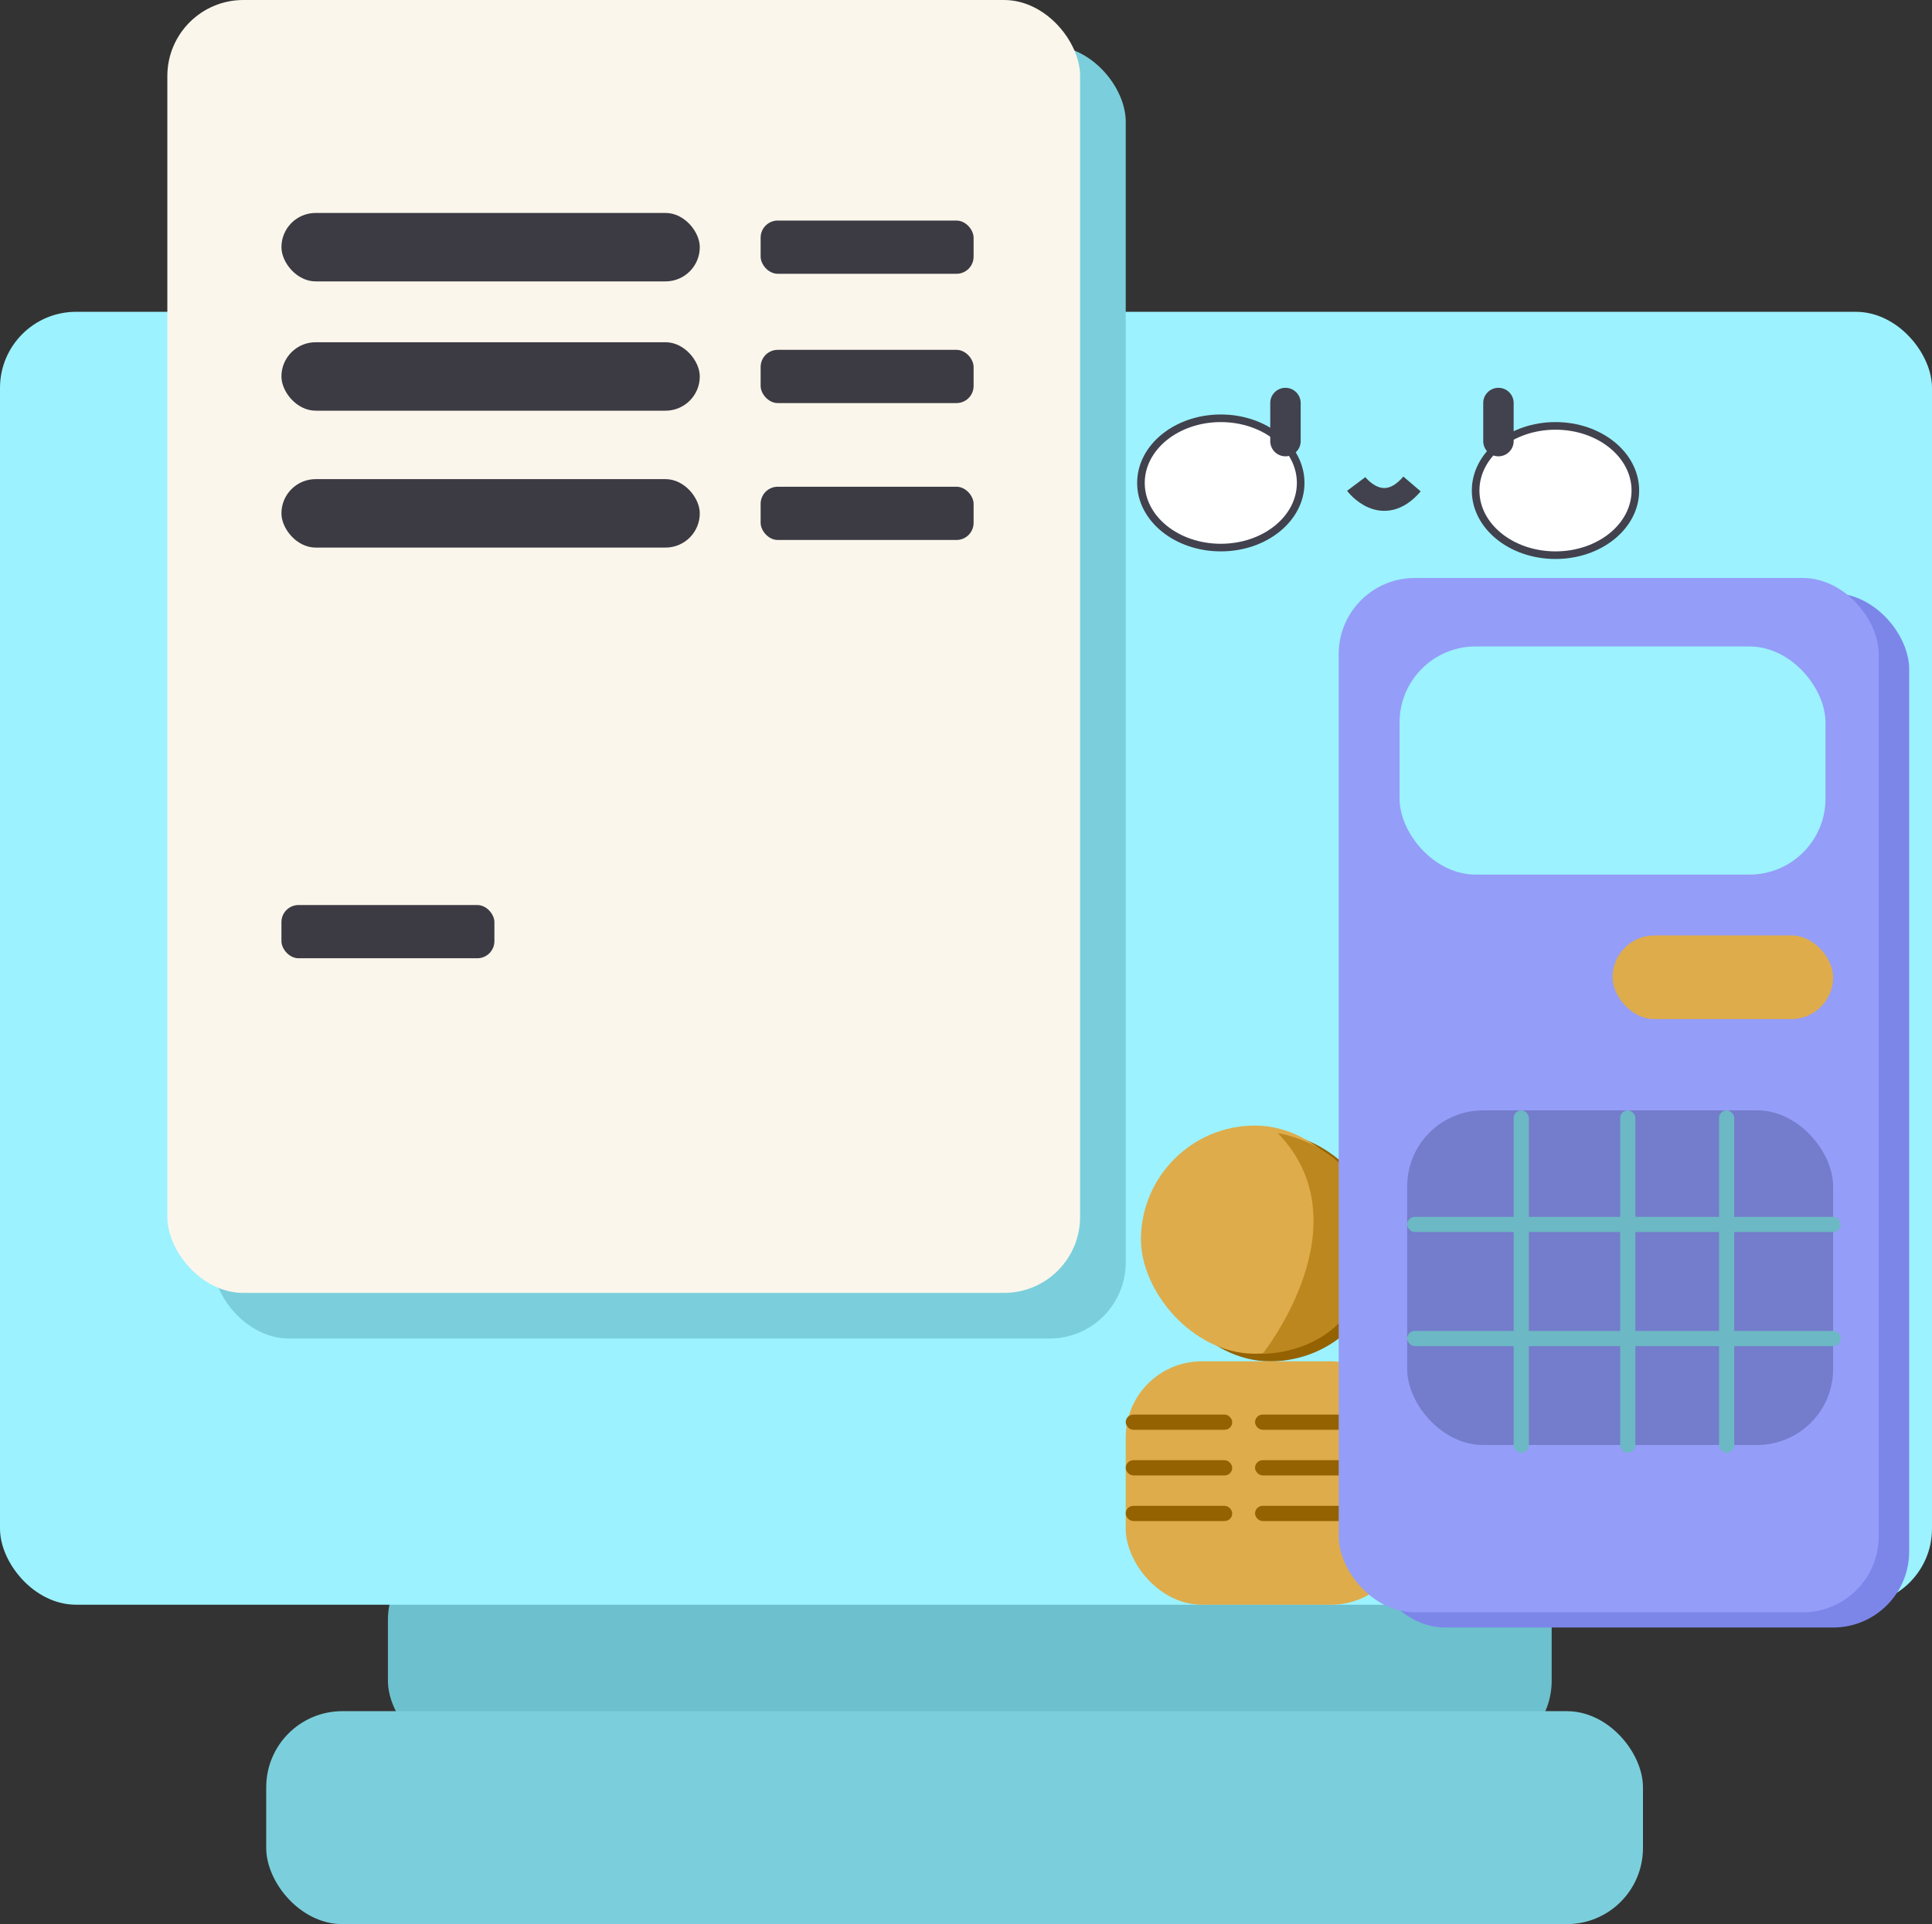<svg xmlns="http://www.w3.org/2000/svg" width="254" height="253" viewBox="0 0 254 253">
  <rect x="0" y="0" width="254" height="253" fill="#333333" stroke="none"/>
  <defs>
    <style>
      .cls-1 {
        fill: #6dc0cd;
      }

      .cls-2 {
        fill: #7bcfdc;
      }

      .cls-3 {
        fill: #9cf2ff;
      }

      .cls-4 {
        fill: #946200;
      }

      .cls-5 {
        fill: #deac4b;
      }

      .cls-6 {
        fill: #bd871f;
      }

      .cls-14, .cls-15, .cls-6 {
        fill-rule: evenodd;
      }

      .cls-7 {
        fill: #7c86e9;
      }

      .cls-8 {
        fill: #949df8;
      }

      .cls-9 {
        fill: #747ccc;
      }

      .cls-10 {
        fill: #6cb8c4;
      }

      .cls-11 {
        fill: #fbf6eb;
      }

      .cls-12 {
        fill: #3c3b44;
      }

      .cls-13 {
        fill: #fff;
        stroke-width: 1px;
      }

      .cls-13, .cls-14 {
        stroke: #41424d;
      }

      .cls-14 {
        fill: none;
        stroke-width: 3px;
      }

      .cls-15 {
        fill: #41424d;
      }
    </style>
  </defs>
  <rect id="Rectangle_2_copy" data-name="Rectangle 2 copy" class="cls-1" x="51" y="203" width="153" height="28" rx="10" ry="10"/>
  <rect id="Rectangle_2_copy_2" data-name="Rectangle 2 copy 2" class="cls-2" x="35" y="225" width="181" height="28" rx="10" ry="10"/>
  <rect class="cls-3" y="41" width="254" height="170" rx="10" ry="10"/>
  <g>
    <rect id="Rectangle_4_copy" data-name="Rectangle 4 copy" class="cls-4" x="152" y="149" width="30" height="30" rx="15" ry="15"/>
    <rect class="cls-5" x="150" y="148" width="30" height="30" rx="15" ry="15"/>
    <path class="cls-6" d="M760,633s13.609-16.987,2-29c0,0,13.547,1.911,12,16C772.539,633.307,760,633,760,633Z" transform="translate(-594 -455)"/>
  </g>
  <g>
    <rect class="cls-5" x="148" y="179" width="37" height="32" rx="10" ry="10"/>
    <rect id="Rectangle_6_copy_3" data-name="Rectangle 6 copy 3" class="cls-4" x="148" y="186" width="14" height="2" rx="1" ry="1"/>
    <rect id="Rectangle_6_copy_5" data-name="Rectangle 6 copy 5" class="cls-4" x="148" y="192" width="14" height="2" rx="1" ry="1"/>
    <rect id="Rectangle_6_copy_2" data-name="Rectangle 6 copy 2" class="cls-4" x="148" y="198" width="14" height="2" rx="1" ry="1"/>
    <rect class="cls-4" x="165" y="186" width="20" height="2" rx="1" ry="1"/>
    <rect id="Rectangle_6_copy" data-name="Rectangle 6 copy" class="cls-4" x="165" y="192" width="20" height="2" rx="1" ry="1"/>
    <rect id="Rectangle_6_copy_4" data-name="Rectangle 6 copy 4" class="cls-4" x="165" y="198" width="20" height="2" rx="1" ry="1"/>
  </g>
  <g>
    <rect id="Rectangle_2_copy_16" data-name="Rectangle 2 copy 16" class="cls-7" x="180" y="78" width="71" height="136" rx="10" ry="10"/>
    <rect id="Rectangle_2_copy_3" data-name="Rectangle 2 copy 3" class="cls-8" x="176" y="76" width="71" height="136" rx="10" ry="10"/>
    <rect id="Rectangle_2_copy_12" data-name="Rectangle 2 copy 12" class="cls-3" x="184" y="85" width="56" height="30" rx="10" ry="10"/>
    <rect id="Rectangle_2_copy_14" data-name="Rectangle 2 copy 14" class="cls-9" x="185" y="146" width="56" height="44" rx="10" ry="10"/>
    <rect id="Rectangle_3_copy_4" data-name="Rectangle 3 copy 4" class="cls-10" x="185" y="160" width="57" height="2" rx="1" ry="1"/>
    <rect id="Rectangle_3_copy_3" data-name="Rectangle 3 copy 3" class="cls-10" x="185" y="175" width="57" height="2" rx="1" ry="1"/>
    <rect id="Rectangle_3_copy" data-name="Rectangle 3 copy" class="cls-10" x="199" y="146" width="2" height="45" rx="1" ry="1"/>
    <rect id="Rectangle_3_copy_2" data-name="Rectangle 3 copy 2" class="cls-10" x="213" y="146" width="2" height="45" rx="1" ry="1"/>
    <rect class="cls-10" x="226" y="146" width="2" height="45" rx="1" ry="1"/>
    <rect id="Rectangle_2_copy_15" data-name="Rectangle 2 copy 15" class="cls-2" x="28" y="6" width="120" height="170" rx="10" ry="10"/>
    <rect id="Rectangle_2_copy_13" data-name="Rectangle 2 copy 13" class="cls-5" x="212" y="123" width="29" height="11" rx="5.5" ry="5.5"/>
  </g>
  <g>
    <rect id="Rectangle_2_copy_11" data-name="Rectangle 2 copy 11" class="cls-11" x="22" width="120" height="170" rx="10" ry="10"/>
    <rect id="Rectangle_2_copy_4" data-name="Rectangle 2 copy 4" class="cls-12" x="37" y="28" width="55" height="9" rx="4.5" ry="4.5"/>
    <rect id="Rectangle_2_copy_5" data-name="Rectangle 2 copy 5" class="cls-12" x="37" y="45" width="55" height="9" rx="4.5" ry="4.5"/>
    <rect id="Rectangle_2_copy_6" data-name="Rectangle 2 copy 6" class="cls-12" x="37" y="63" width="55" height="9" rx="4.5" ry="4.5"/>
    <rect id="Rectangle_2_copy_10" data-name="Rectangle 2 copy 10" class="cls-12" x="100" y="64" width="28" height="7" rx="2.25" ry="2.25"/>
    <rect id="Rectangle_2_copy_9" data-name="Rectangle 2 copy 9" class="cls-12" x="100" y="29" width="28" height="7" rx="2.25" ry="2.25"/>
    <rect id="Rectangle_2_copy_7" data-name="Rectangle 2 copy 7" class="cls-12" x="100" y="46" width="28" height="7" rx="2.25" ry="2.25"/>
    <rect id="Rectangle_2_copy_8" data-name="Rectangle 2 copy 8" class="cls-12" x="37" y="119" width="28" height="7" rx="2.25" ry="2.25"/>
  </g>
  <ellipse id="Ellipse_1_copy_4" data-name="Ellipse 1 copy 4" class="cls-13" cx="204.5" cy="64.5" rx="10.5" ry="8.5"/>
  <path id="Shape_1_copy" data-name="Shape 1 copy" class="cls-14" d="M772.3,518.636s3.426,4.577,7.339,0" transform="translate(-594 -455)"/>
  <ellipse id="Ellipse_1_copy_3" data-name="Ellipse 1 copy 3" class="cls-13" cx="160.5" cy="63.5" rx="10.5" ry="8.5"/>
  <path id="Rectangle_1_copy_15" data-name="Rectangle 1 copy 15" class="cls-15" d="M791,505.994a2,2,0,0,1,2,2V513A2,2,0,1,1,789,513V508A2,2,0,0,1,791,505.994Z" transform="translate(-594 -455)"/>
  <path id="Rectangle_1_copy_14" data-name="Rectangle 1 copy 14" class="cls-15" d="M763,505.994a2,2,0,0,1,2,2V513A2,2,0,1,1,761,513V508A2,2,0,0,1,763,505.994Z" transform="translate(-594 -455)"/>
</svg>
